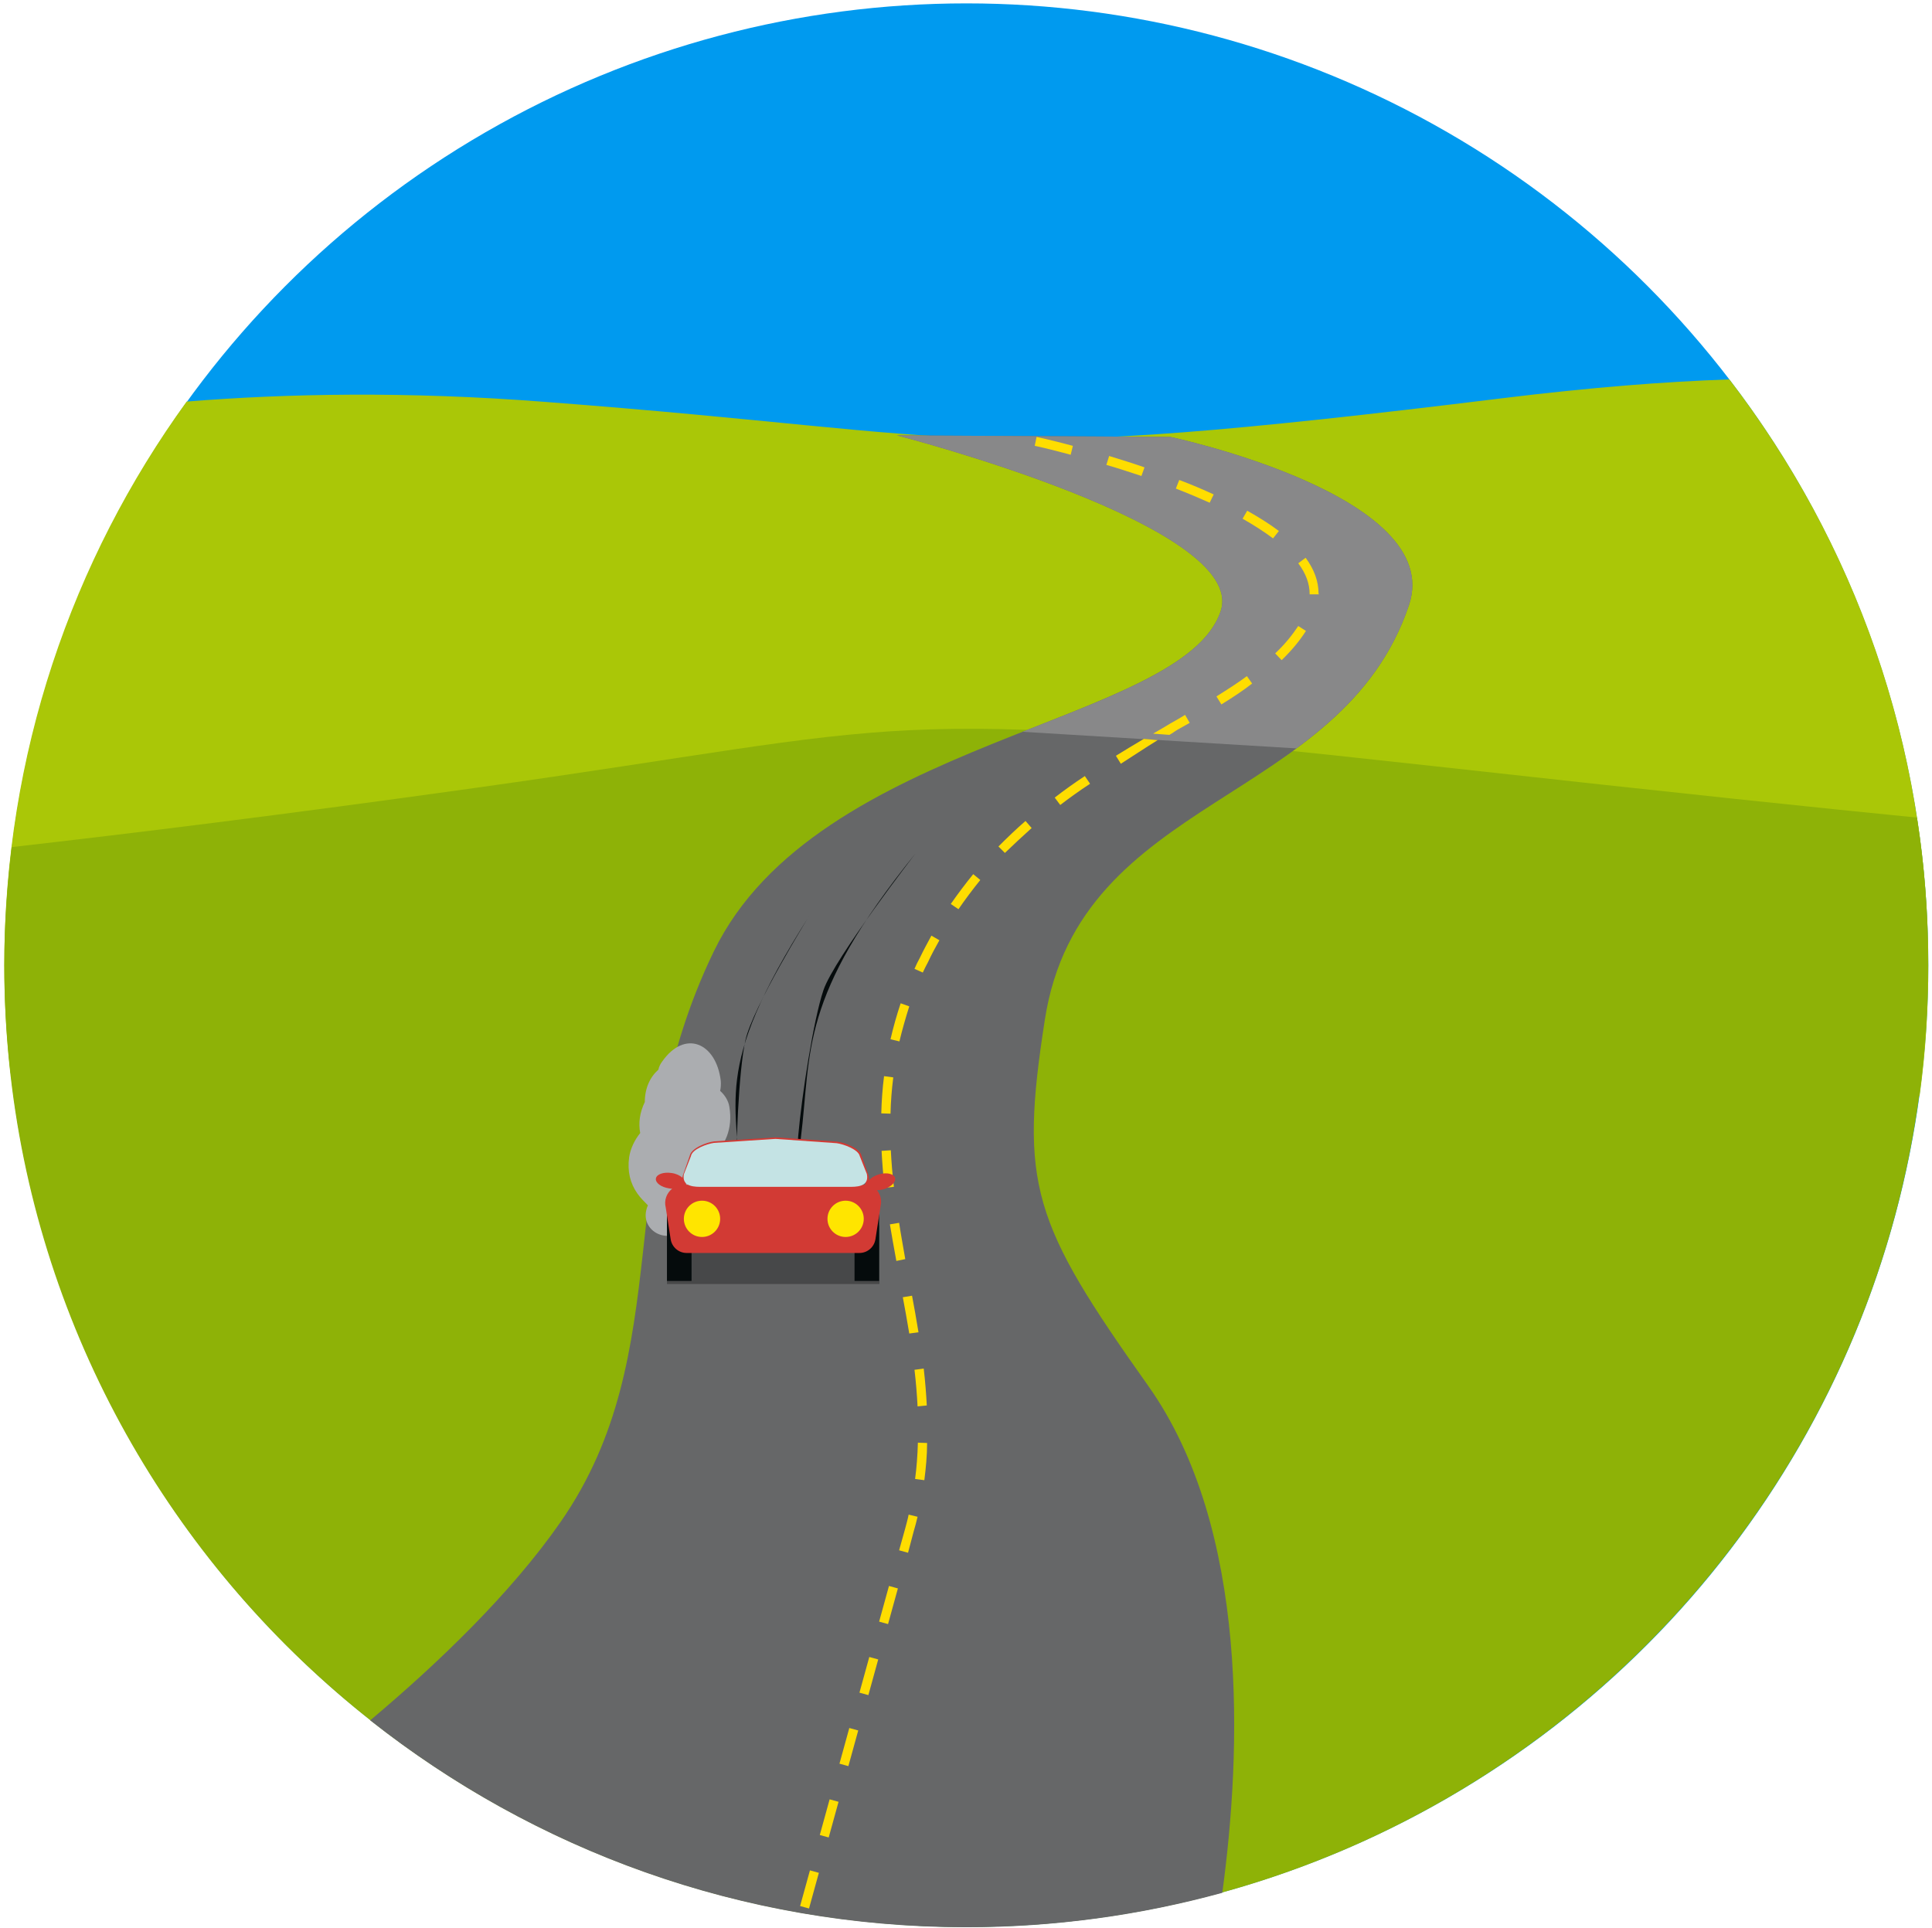 <?xml version="1.0" encoding="utf-8"?>
<!-- Generator: Adobe Illustrator 17.1.0, SVG Export Plug-In . SVG Version: 6.00 Build 0)  -->
<svg version="1.2" baseProfile="tiny" id="Layer_1" xmlns="http://www.w3.org/2000/svg" xmlns:xlink="http://www.w3.org/1999/xlink"
	 x="0px" y="0px" viewBox="5.1 492.4 628.3 627" xml:space="preserve">
	 <g>
		<circle fill="#009AEF" cx="319.4" cy="806.3" r="312.8"/>
		<path fill-rule="evenodd" fill="#AAC707" d="M567.5,615.8c-20.9,0.7-45.2,2.6-73.7,6.1c-180,22.2-165.2,12.3-311.5,1.2
			c-45.1-3.5-84.1-2.7-116.5-0.1C28.5,674.5,6.5,737.8,6.5,806.3c0,11.8,0.7,23.5,2,35c65.8,103.2,181.3,171.7,312.8,171.7
			c128.4,0,241.5-65.3,308.1-164.4c1.9-13.8,2.8-27.9,2.8-42.2C632.2,734.6,608.1,668.6,567.5,615.8z"/>
		<path fill-rule="evenodd" fill="#8EB207" d="M628.5,758.3c-28.4-2.8-76.6-7.8-157.8-16.8c-182.9-20.2-165.5-13.2-311.4,7.2
			c-62.1,8.7-112.6,14.9-150.4,19.2c-1.5,12.6-2.4,25.4-2.4,38.4c0,172.8,140.1,312.8,312.8,312.8s312.8-140.1,312.8-312.8
			C632.2,790,631,773.9,628.5,758.3z"/>
		<path fill-rule="evenodd" fill="#666768" d="M385.7,634.5l-88.9-0.5c0,0,114.3,29.4,105.3,57.1c-12.1,37-131.4,41.5-164.9,110.8
			S225.9,932,187.4,987.4c-16.2,23.3-39.9,46-61.9,64.5c53.3,42.1,120.6,67.3,193.8,67.3c28.8,0,56.7-3.9,83.3-11.2
			c6.2-45.6,9-118.2-24.1-164.9c-37.6-53-42-65.3-33.6-119.1c11.4-73.4,96.5-69.7,118.4-134.8C475.3,653.5,385.7,634.5,385.7,634.5z"
			/>
		<rect x="222" y="890.9" fill-rule="evenodd" fill="#474849" width="69.1" height="19.1"/>
		<path fill="none" d="M344.9,824c7.7-49.6,49-64,81.7-88.1l-89.1-5.4c-38.1,15.1-82.1,33.6-100.4,71.4
				c-33.5,69.2-11.3,130.2-49.8,185.5S68.5,1094.6,68.5,1094.6l187.4,91.2l138.9-35.8c0,0,35-134.6-16.3-206.9
				C340.9,890.1,336.6,877.8,344.9,824z"/>
		<path fill="#888889" d="M463.3,689.2c12-35.7-77.6-54.7-77.6-54.7l-88.9-0.5c0,0,114.3,29.4,105.3,57.1
				c-5.5,16.8-33,26.9-64.5,39.3l89.1,5.4C442.4,724.2,456.2,710.3,463.3,689.2z"/>
		
		<path fill="#FFDD00" d="M268.2,1113.1l-2.9-0.8l3.2-11.6l2.9,0.8L268.2,1113.1z M274.6,1090l-2.9-0.8l3.2-11.6l2.9,0.8L274.6,1090z
			 M281,1066.8l-2.9-0.8l3.2-11.6l2.9,0.8L281,1066.8z M287.5,1043.7l-2.9-0.8l3.2-11.6l2.9,0.8L287.5,1043.7z M293.9,1020.6l-2.9-0.8
			l3.2-11.6l2.9,0.8L293.9,1020.6z M300.4,997.4l-2.9-0.8l1.9-6.8c0.4-1.6,0.9-3.2,1.2-4.8l2.9,0.7c-0.4,1.6-0.8,3.3-1.3,4.9
			L300.4,997.4z M305.7,973.8l-3-0.4c0.5-3.8,0.8-7.8,0.9-11.8l3,0.1C306.6,965.8,306.2,969.9,305.7,973.8z M303.5,949.8
			c-0.2-3.8-0.5-7.7-1-11.9l3-0.4c0.5,4.3,0.8,8.2,1,12L303.5,949.8z M300.8,926.1c-0.7-4.3-1.5-8.6-2.1-11.8l3-0.5
			c0.6,3.2,1.4,7.5,2.1,11.9L300.8,926.1z M296.6,902.5c-0.9-4.8-1.5-8.4-2.1-11.9l3-0.5c0.5,3.4,1.2,7.1,2,11.8L296.6,902.5z
			 M292.8,878.7c-0.5-4.2-0.8-8.2-1-12l3-0.2c0.2,3.8,0.5,7.7,1,11.9L292.8,878.7z M294.7,854.6l-3-0.1c0.1-4.1,0.4-8.2,0.9-12.1
			l3,0.4C295.1,846.7,294.8,850.6,294.7,854.6z M297.6,831.1l-2.9-0.7c0.9-3.9,2-7.8,3.3-11.7l2.8,1
			C299.6,823.5,298.5,827.3,297.6,831.1z M305.2,808.7l-2.7-1.2c0.5-1.2,1.1-2.4,1.7-3.5c1.2-2.5,2.5-4.9,3.8-7.3l2.6,1.5
			c-1.3,2.3-2.6,4.7-3.7,7.1C306.3,806.4,305.7,807.6,305.2,808.7z M316.8,788.1l-2.5-1.7c2.3-3.3,4.7-6.5,7.3-9.7l2.3,1.9
			C321.4,781.7,319,784.9,316.8,788.1z M331.9,769.8l-2.1-2.1c2.8-2.8,5.7-5.6,8.8-8.3l2,2.3C337.6,764.4,334.7,767.1,331.9,769.8z
			 M349.9,754.2l-1.8-2.4c3.1-2.4,6.3-4.7,9.8-7l1.7,2.5C356.1,749.6,352.9,751.9,349.9,754.2z M369.6,740.8l-1.6-2.6
			c3.1-1.9,5.2-3.2,9.1-5.5l4.5,0.4C377.7,735.5,372.6,738.9,369.6,740.8z"/>
		<path fill="#FFDD00" d="M385.4,731.4l-5.3-0.4c1.9-1.1,3.8-2.2,5.6-3.3c1.6-0.9,3.2-1.8,4.8-2.8l1.5,2.6c-1.6,0.9-2.5,1.4-4.1,2.3
			C386,731,387.3,730.3,385.4,731.4z M402.3,721.5l-1.6-2.6c3.8-2.4,7.1-4.5,9.9-6.6l1.7,2.4C409.5,716.9,406.2,719.1,402.3,721.5z
			 M421.9,707.1l-2.1-2.2c3.1-2.9,5.5-5.9,7.5-8.9l2.5,1.6C427.7,700.9,425.1,704,421.9,707.1z M434,685.7l-3,0l0-0.2
			c0-3.2-1.2-6.6-3.7-9.9l2.4-1.8c2.8,3.8,4.2,7.7,4.2,11.6L434,685.7z M419.1,667.5c-2.8-2.1-6.2-4.3-9.9-6.4l1.5-2.6
			c3.9,2.2,7.4,4.4,10.3,6.6L419.1,667.5z M398.5,655.9c-3.4-1.5-7.1-3.1-11-4.6l1.1-2.8c4,1.5,7.7,3.1,11.2,4.7L398.5,655.9z
			 M376.3,647.2c-3.7-1.2-7.5-2.5-11.4-3.6l0.9-2.9c3.9,1.2,7.8,2.4,11.5,3.7L376.3,647.2z M353.3,640.3c-7-1.9-11.6-2.9-11.7-2.9
			l0.6-2.9c0,0,4.7,1,11.8,2.9L353.3,640.3z"/>
		<circle fill="none" cx="319.4" cy="806.3" r="312.8"/>
		<path fill="#ABADB0" d="M242.3,852.4c-0.3-2-1.5-3.9-3-5.2c0.2-1,0.3-2.1,0.2-3.3c-1.5-12.4-11.7-16.8-19.1-6.2
			c-0.6,0.8-1,1.7-1.2,2.6c-2.7,2.4-4.4,6-4.4,10.5c-1.7,3.5-2.1,6.9-1.5,10.1c-1.8,2.2-3.2,5.1-3.6,7.9c-0.6,4.5,0.3,8.4,2.7,11.8
			c1,1.4,2.2,2.6,3.4,3.8c-3.8,8.7,8.4,14.3,13.1,5.5c0.7-1.3,1.1-2.5,1.4-3.7c2.2-0.8,4.1-2.9,4.5-6.6c0.5-4.1,1.4-7.8,1.8-11.3
			C240.8,865.5,243.5,859.5,242.3,852.4z"/>
		<path fill="#050B0C" d="M302.8,770c0.1-0.1-26.4,34.1-29.9,44.4c-3.3,9.7-7.1,34.7-8.2,47.3c-0.7,8.1-0.3,9.2,0.8,1.2
			C269.1,833.9,264.8,817.1,302.8,770z"/>
		<path fill="#050B0C" d="M268.2,790.4c0.1-0.2-18.4,29.7-20.7,40.4c-2.2,10-3.2,35.2-2.9,47.9c0.2,8.1,0.8,9.2,0.9,1.1
			C245.9,850.5,235.7,841.5,268.2,790.4z"/>
		<rect x="222" y="886" fill="#050B0C" width="8" height="23"/>
		<rect x="283" y="886" fill="#050B0C" width="8" height="23"/>
		<path fill="#D23A34" d="M296.2,875.5c-0.4-1.3-2.6-1.9-5.1-1.2c-1.5,0.4-2.8,1.2-3.4,2c0-0.5,0-1-0.1-1.5l-2.3-6.5
			c-0.5-2.4-5.4-4.3-7.9-4.6l-19.9-1.4l-20.1,1.3c-2.5,0.3-7.5,2.2-8,4.7l-2.3,6.6c0,0.2,0,0.3-0.1,0.5c-0.8-0.7-2-1.3-3.5-1.5
			c-2.6-0.4-4.9,0.4-5.1,1.8c-0.2,1.4,1.7,2.8,4.3,3.2c0.4,0.1,0.7,0.1,1,0.1c-1.8,1.4-2.7,3.8-2.1,6.1l1.6,10.3
			c0.4,2.6,2.6,4.5,5.2,4.5h56.2c2.6,0,4.8-1.9,5.2-4.5l1.7-10.9c0.4-1.8-0.1-3.7-1.2-5c0.6,0,1.3-0.1,2.1-0.3
			C294.8,878.5,296.5,876.9,296.2,875.5z M286.4,877.7h-58.1c-0.3-0.8-0.4-1.7-0.2-2.6l2.3-6.6c0.4-2,5.1-3.6,7.1-3.9l20-1.3l19.8,1.4
			c2,0.3,6.7,1.8,7.1,3.8l2.3,6.5C286.7,876,286.7,876.8,286.4,877.7z"/>
		<path fill="#C4E3E4" d="M281.8,878.4h-49c-3.4,0-5.9-0.8-5.3-4.1l2.3-5.9c0.4-2.3,5.3-4,7.5-4.3l20-1.3l19.9,1.4
			c2.2,0.3,7,2,7.5,4.2l2.3,5.8C287.7,877.6,285.2,878.4,281.8,878.4z"/>
		<circle fill="#FFE500" cx="233.4" cy="888.8" r="5.9"/>
		<circle fill="#FFE500" cx="280.1" cy="888.8" r="5.9"/>
</g>
</svg>
